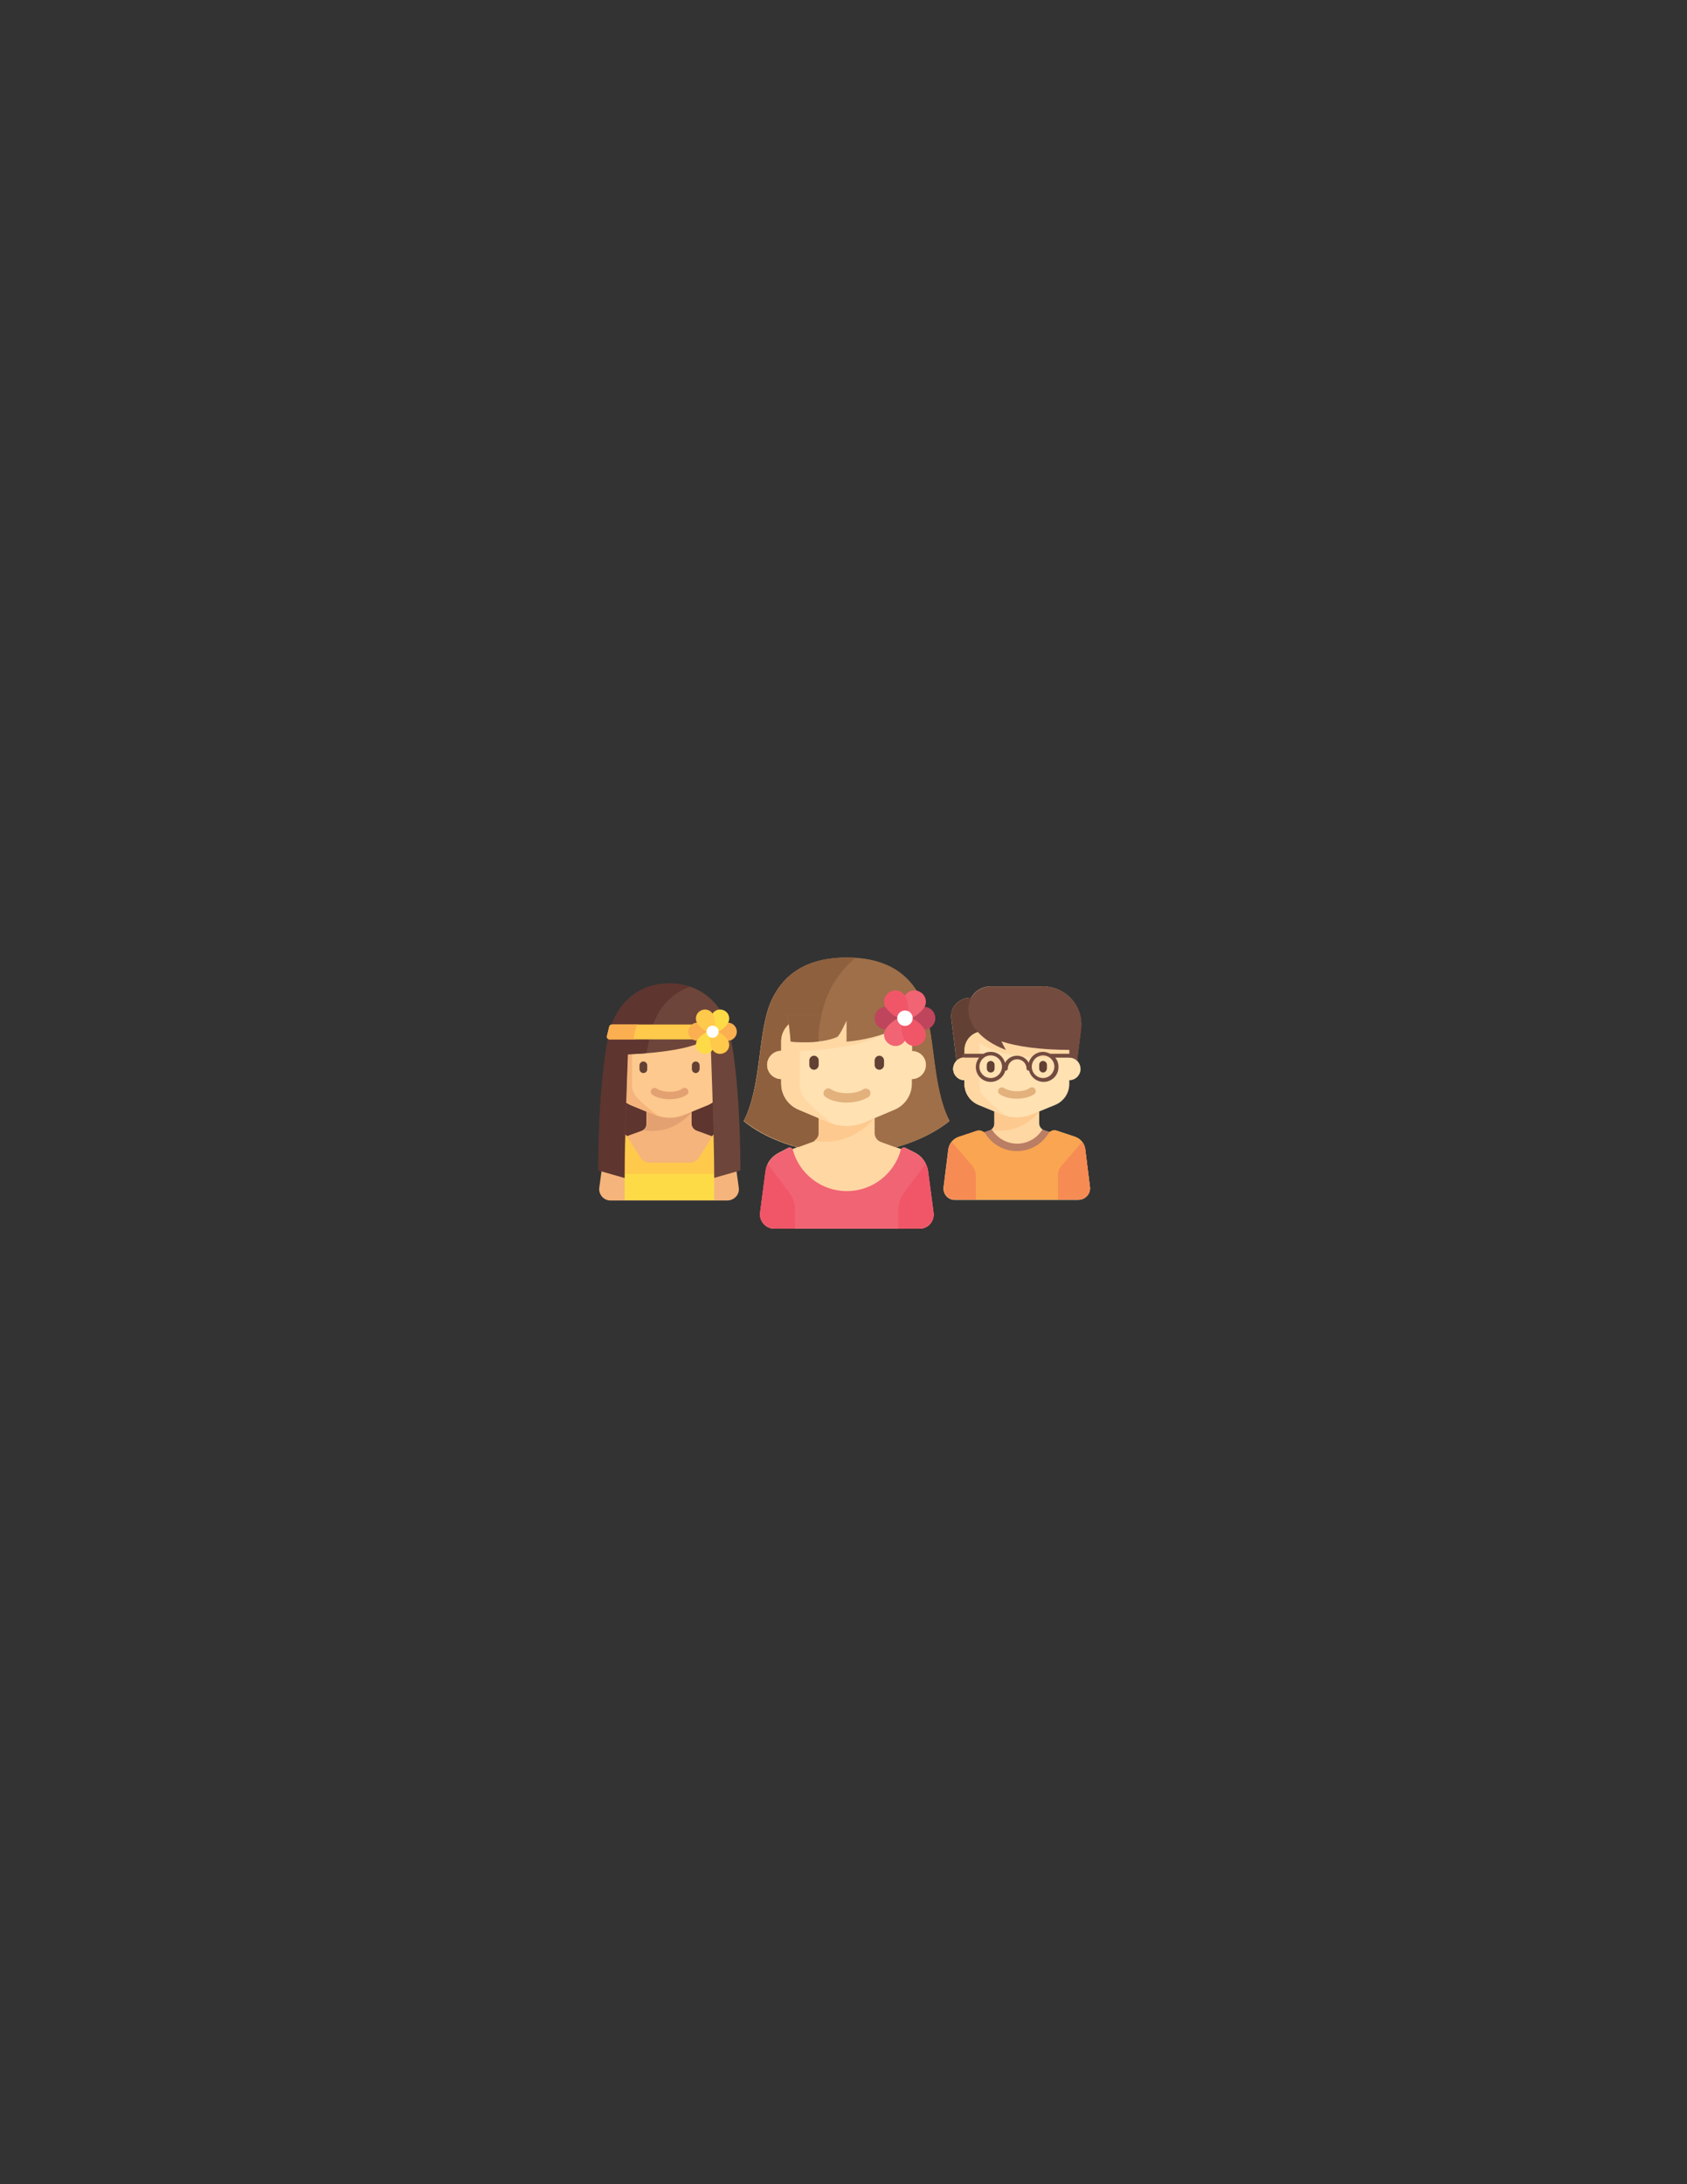 <?xml version="1.0" encoding="utf-8"?>
<!-- Generator: Adobe Illustrator 20.0.0, SVG Export Plug-In . SVG Version: 6.00 Build 0)  -->
<svg version="1.1" id="Layer_1" xmlns="http://www.w3.org/2000/svg" xmlns:xlink="http://www.w3.org/1999/xlink" x="0px" y="0px"
	 viewBox="0 0 612 792" style="enable-background:new 0 0 612 792;" xml:space="preserve">
<rect x="0" y="0" width="612" height="792" fill="#333333" stroke="none"/>
<style type="text/css">
	.st0{fill:#FFD7A3;}
	.st1{fill:#FDC98E;}
	.st2{fill:#744B3F;}
	.st3{fill:#634034;}
	.st4{fill:#FFE1B2;}
	.st5{fill:#E3B17C;}
	.st6{fill:#BA7E64;}
	.st7{fill:#FAA551;}
	.st8{fill:#F68B54;}
	.st9{fill:#5E352F;}
	.st10{fill:#F5B47B;}
	.st11{fill:#E3A172;}
	.st12{fill:#FFC94B;}
	.st13{fill:#FDDB47;}
	.st14{fill:#6E453A;}
	.st15{fill:#FBAF50;}
	.st16{fill:#FFFFFF;}
	.st17{fill:#9E6F49;}
	.st18{fill:#8E603E;}
	.st19{fill:#F16474;}
	.st20{fill:#F05668;}
	.st21{fill:#BE455B;}
</style>
<g>
	<path class="st0" d="M395.4,430.4l-1.7-13.7c-0.3-2.1-1.7-3.8-3.7-4.5l-6.6-2.2c-0.9-0.3-1.9-0.1-2.6,0.5l-1.9-0.6
		c-1.1-0.4-1.9-1.4-1.9-2.6v-4.4l5.8-2.4c3-1.3,5-4.2,5-7.5v-1.4c2.2,0,4.1-1.8,4.1-4.1c0-1.1-0.4-2.1-1.2-2.9l1.4-11.4
		c0.7-5.3-1.8-10.6-6.4-13.4c-2.2-1.4-4.7-2.1-7.3-2.1c0,0-19.4,0-19.5,0c-2.8,0.1-5.3,1.7-6.6,4.1H352c-4,0-7.4,3.4-6.9,7.4
		c0,0,0,0.1,0,0.1l1.9,15.4c-0.7,0.7-1.2,1.7-1.2,2.9c0,2.2,1.8,4.1,4.1,4.1v1.4c0,3.3,2,6.2,5,7.5l5.8,2.4v4.4
		c0,1.2-0.7,2.2-1.9,2.6l-1.9,0.6c-0.7-0.6-1.7-0.8-2.6-0.5l-6.6,2.2c-2,0.7-3.4,2.4-3.7,4.5l-1.7,13.7c-0.3,2.4,1.6,4.6,4,4.6h0
		h44.9h0C393.8,435,395.7,432.8,395.4,430.4z"/>
	<path class="st1" d="M360.8,407.3C360.8,407.3,360.8,407.3,360.8,407.3c0,0.1,0,0.1,0,0.2c0,0,0,0.1,0,0.1c0,0,0,0.1,0,0.1
		c0,0.1,0,0.1,0,0.2c0,0,0,0,0,0c-0.2,0.7-0.6,1.4-1.3,1.8c11.3,2,17.6-6.8,17.6-6.8h-16.3V407.3L360.8,407.3z"/>
	<path class="st2" d="M385.8,359.8c-2.2-1.4-4.7-2.1-7.3-2.1h-0.1v28.5h12.2l1.6-12.9C392.9,367.9,390.4,362.7,385.8,359.8z"/>
	<g>
		<path class="st3" d="M345.1,369.2C345.1,369.2,345.1,369.2,345.1,369.2l2.1,17h8.1v-24.4H352C348,361.8,344.6,365.2,345.1,369.2z"
			/>
	</g>
	<path class="st4" d="M387.9,383.5v-2.7c0-3.7-3-6.8-6.8-6.8h-24.4c-3.7,0-6.8,3-6.8,6.8v2.7c-2.2,0-4.1,1.8-4.1,4.1
		c0,2.2,1.8,4.1,4.1,4.1v1.4c0,3.3,2,6.2,5,7.5l8.8,3.6c1.7,0.7,3.4,1,5.2,1l0,0c1.8,0,3.6-0.4,5.2-1l8.8-3.6c3-1.3,5-4.2,5-7.5
		v-1.4c2.2,0,4.1-1.8,4.1-4.1C391.9,385.3,390.1,383.5,387.9,383.5z"/>
	<g>
		<path class="st3" d="M359.4,388.9L359.4,388.9c-0.7,0-1.4-0.6-1.4-1.4v-1.4c0-0.7,0.6-1.4,1.4-1.4l0,0c0.7,0,1.4,0.6,1.4,1.4v1.4
			C360.8,388.3,360.2,388.9,359.4,388.9z"/>
	</g>
	<g>
		<path class="st3" d="M378.4,388.9L378.4,388.9c-0.7,0-1.4-0.6-1.4-1.4v-1.4c0-0.7,0.6-1.4,1.4-1.4l0,0c0.7,0,1.4,0.6,1.4,1.4v1.4
			C379.7,388.3,379.1,388.9,378.4,388.9z"/>
	</g>
	<g>
		<g>
			<path class="st5" d="M368.9,398.4c-2.4,0-4.7-0.6-6.2-1.6c-0.6-0.4-0.8-1.3-0.4-1.9c0.4-0.6,1.3-0.8,1.9-0.4
				c1.1,0.7,2.8,1.2,4.7,1.2s3.6-0.4,4.7-1.2c0.6-0.4,1.5-0.3,1.9,0.4c0.4,0.6,0.3,1.5-0.4,1.9C373.6,397.8,371.3,398.4,368.9,398.4
				z"/>
		</g>
	</g>
	<path class="st0" d="M381.1,374h-24.4c-0.5,0-0.9,0-1.4,0.1v0c-3.1,0.6-5.4,3.4-5.4,6.6v2.7c-2.2,0-4.1,1.8-4.1,4.1
		s1.8,4.1,4.1,4.1v1.4c0,3.3,2,6.2,5,7.5l8.8,3.6c0.4,0.2,0.9,0.3,1.3,0.5c-3.9-2.8-6.4-5.3-8-6.9c-1.1-1.2-1.7-2.7-1.7-4.3v-15.4
		c7.5,6,23.8,5.5,32.5,5.5v-2.7C387.9,377,384.8,374,381.1,374z"/>
	<path class="st2" d="M378.4,357.7h-19c-4.5,0-8.1,3.6-8.1,8.1l0,0c0,7.8,7.5,12.6,13.6,14.9c0,0-0.7-1.2-1.6-3.1
		c5.4,1.8,13.8,3.1,25.1,3.1c0,0,0-2.9,0-3.9C388.4,357.1,378.4,357.7,378.4,357.7z"/>
	<path class="st2" d="M387.9,382.1H381c0,0,0,0,0,0c-0.8-0.4-1.7-0.7-2.6-0.7c-2.5,0-4.6,1.7-5.2,4c-0.8-1.6-2.4-2.6-4.3-2.6
		c-1.9,0-3.5,1.1-4.3,2.6c-0.6-2.3-2.7-4-5.2-4c-0.9,0-1.8,0.2-2.6,0.7h-6.9c-0.4,0-0.7,0.3-0.7,0.7s0.3,0.7,0.7,0.7h5.3
		c-0.7,0.9-1.2,2.1-1.2,3.4c0,3,2.4,5.4,5.4,5.4c2.5,0,4.7-1.7,5.3-4.1c0.1,0,0.1,0,0.2,0c0.4,0,0.7-0.3,0.7-0.7
		c0-1.9,1.5-3.4,3.4-3.4s3.4,1.5,3.4,3.4c0,0.4,0.3,0.7,0.7,0.7c0.1,0,0.1,0,0.2,0c0.6,2.3,2.7,4.1,5.3,4.1c3,0,5.4-2.4,5.4-5.4
		c0-1.3-0.4-2.5-1.2-3.4h5.3c0.4,0,0.7-0.3,0.7-0.7S388.3,382.1,387.9,382.1z M359.4,390.9c-2.2,0-4.1-1.8-4.1-4.1
		c0-2.2,1.8-4.1,4.1-4.1c2.2,0,4.1,1.8,4.1,4.1C363.5,389.1,361.6,390.9,359.4,390.9z M378.4,390.9c-2.2,0-4.1-1.8-4.1-4.1
		c0-2.2,1.8-4.1,4.1-4.1c2.2,0,4.1,1.8,4.1,4.1C382.4,389.1,380.6,390.9,378.4,390.9z"/>
	<path class="st6" d="M368.9,418.4c5.5,0,10.3-3.1,12.8-7.6l-2.8-0.9c-0.3-0.1-0.5-0.2-0.7-0.4c-1.9,3.1-5.3,5.2-9.2,5.2
		s-7.3-2.1-9.2-5.2c-0.2,0.2-0.5,0.3-0.7,0.4l-2.8,0.9C358.6,415.3,363.4,418.4,368.9,418.4z"/>
	<g>
		<path class="st7" d="M395.4,430.4l-1.7-13.7c-0.3-2.1-1.7-3.8-3.7-4.5l-6.6-2.2c-1.2-0.4-2.4,0-3.1,1.1c-2.4,3.8-6.6,6.3-11.4,6.3
			c-4.8,0-9-2.5-11.4-6.3c-0.7-1-1.9-1.4-3.1-1.1l-6.6,2.2c-2,0.7-3.4,2.4-3.7,4.5l-1.7,13.7c-0.3,2.4,1.6,4.6,4,4.6h45
			C393.8,435,395.7,432.8,395.4,430.4z"/>
	</g>
	<g>
		<path class="st8" d="M345.2,414c-0.6,0.8-1,1.7-1.1,2.7l-1.7,13.7c-0.3,2.4,1.6,4.6,4,4.6h7.6v-8.8c0-1.3-0.5-2.6-1.3-3.5
			L345.2,414z"/>
	</g>
	<g>
		<path class="st8" d="M392.6,414c0.6,0.8,1,1.7,1.1,2.7l1.7,13.7c0.3,2.4-1.6,4.6-4,4.6h-7.6v-8.8c0-1.3,0.5-2.6,1.3-3.5L392.6,414
			z"/>
	</g>
</g>
<g>
	<g>
		<rect x="225.4" y="397.9" class="st9" width="34.9" height="14.9"/>
	</g>
	<path class="st10" d="M268,430.6l-1.6-11.7c-0.1-1.1-0.6-2.1-1.2-3c0.3-0.6,0.1-1.4-0.5-1.7l-4.5-2.7c-0.6-0.4-1.5-0.2-1.8,0.4
		l-0.1,0.1l-5.5-2c-1.1-0.4-1.9-1.4-1.9-2.6v-4.4l5.8-2.4c3-1.3,5-4.2,5-7.5V381c0-3.7-3-6.8-6.8-6.8h-24.4c-3.7,0-6.8,3-6.8,6.8
		v12.2c0,3.3,2,6.2,5,7.5l5.8,2.4v4.4c0,1.2-0.7,2.2-1.9,2.6l-5.5,2l-0.1-0.1c-0.4-0.6-1.2-0.8-1.8-0.4l-4.5,2.7
		c-0.6,0.4-0.8,1.1-0.5,1.7c-0.6,0.9-1,1.9-1.2,3l-1.6,11.7c-0.3,2.4,1.6,4.6,4,4.6H264C266.5,435.2,268.4,433,268,430.6z"/>
	<g>
		<path class="st11" d="M251,403.1l-16.3-3.6v8c0,1-0.5,1.8-1.4,2.3C244.8,411.8,251,403.1,251,403.1z"/>
	</g>
	<g>
		<path class="st1" d="M256.9,400.7l-8.8,3.6c-1.7,0.7-3.4,1-5.2,1l0,0c-1.8,0-3.6-0.4-5.2-1l-8.8-3.6c-3-1.3-5-4.2-5-7.5V381
			c0-3.7,3-6.8,6.8-6.8h24.4c3.7,0,6.8,3,6.8,6.8v12.2C261.9,396.5,259.9,399.4,256.9,400.7z"/>
	</g>
	<g>
		<path class="st3" d="M233.4,389.1L233.4,389.1c-0.7,0-1.4-0.6-1.4-1.4v-1.4c0-0.7,0.6-1.4,1.4-1.4l0,0c0.7,0,1.4,0.6,1.4,1.4v1.4
			C234.8,388.5,234.2,389.1,233.4,389.1z"/>
	</g>
	<g>
		<path class="st3" d="M252.4,389.1L252.4,389.1c-0.7,0-1.4-0.6-1.4-1.4v-1.4c0-0.7,0.6-1.4,1.4-1.4l0,0c0.7,0,1.4,0.6,1.4,1.4v1.4
			C253.7,388.5,253.1,389.1,252.4,389.1z"/>
	</g>
	<g>
		<g>
			<path class="st11" d="M242.9,398.6c-2.4,0-4.7-0.6-6.2-1.6c-0.6-0.4-0.8-1.3-0.4-1.9c0.4-0.6,1.3-0.8,1.9-0.4
				c1.1,0.7,2.8,1.2,4.7,1.2s3.6-0.4,4.7-1.2c0.6-0.4,1.5-0.3,1.9,0.4c0.4,0.6,0.3,1.5-0.4,1.9C247.6,398,245.3,398.6,242.9,398.6z"
				/>
		</g>
	</g>
	<g>
		<path class="st10" d="M237.7,404.3c0.4,0.2,0.9,0.3,1.3,0.5c-3.9-2.8-6.4-5.3-8-6.9c-1.1-1.2-1.7-2.7-1.7-4.3v-19.2
			c-3.1,0.6-5.4,3.4-5.4,6.6v12.2c0,3.3,2,6.2,5,7.5L237.7,404.3z"/>
	</g>
	<g>
		<path class="st12" d="M258.5,411.9l-4.9,7.8c-0.7,1.2-2,1.9-3.4,1.9h-14.5c-1.4,0-2.7-0.7-3.4-1.9l-4.9-7.8
			c-0.4-0.6-1.2-0.8-1.8-0.4l-4.5,2.7c-0.6,0.4-0.9,1.2-0.5,1.9l6,9.7h32.5l6-9.7c0.4-0.6,0.2-1.5-0.5-1.9l-4.5-2.7
			C259.7,411.1,258.8,411.3,258.5,411.9z"/>
	</g>
	<g>
		<rect x="226.6" y="425.7" class="st13" width="32.5" height="9.5"/>
	</g>
	<g>
		<path class="st14" d="M265,375.8c-2.4-12.1-11-19.2-22.1-19.2c-11.1,0-19.7,7.1-22.1,19.2c-2.6,12.7-3.7,31.7-3.7,48.6l9.5,2.7
			c0-13.3,0.9-37,1.2-44.8c8.3-0.3,25.9-1.7,29.9-6.7c0,0,1.4,35.4,1.4,51.5l9.5-2.7C268.6,407.5,267.5,388.5,265,375.8z"/>
	</g>
	<g>
		<g>
			<path class="st9" d="M235.7,375.8c1.9-9.2,7.3-15.5,14.6-18c-2.3-0.8-4.8-1.2-7.5-1.2c-11.1,0-19.7,7.1-22.1,19.2
				c-2.6,12.7-3.7,31.7-3.7,48.6l9.5,2.7c0-13.3,0.9-37,1.2-44.8c1.9-0.1,4.2-0.2,6.8-0.4C235,379.7,235.3,377.7,235.7,375.8z"/>
		</g>
	</g>
	<g>
		<path class="st12" d="M264.6,376.9h-43.4c-0.7,0-1.2-0.6-1-1.3l0.8-3.3c0.1-0.5,0.5-0.8,1-0.8h41.7c0.5,0,0.9,0.3,1,0.8l0.8,3.3
			C265.8,376.3,265.3,376.9,264.6,376.9z"/>
	</g>
	<g>
		<path class="st15" d="M230,375.6l0.8-3.3c0.1-0.5,0.5-0.8,1-0.8H222c-0.5,0-0.9,0.3-1,0.8l-0.8,3.3c-0.2,0.7,0.3,1.3,1,1.3h9.8
			C230.3,376.9,229.8,376.3,230,375.6z"/>
	</g>
	<g>
		<g>
			<g>
				<path class="st15" d="M258.5,374.1c0,1.8-3.7,3.3-5.5,3.3c-1.8,0-3.3-1.5-3.3-3.3c0-1.8,1.5-3.3,3.3-3.3
					C254.8,370.8,258.5,372.3,258.5,374.1z"/>
			</g>
		</g>
		<g>
			<g>
				<path class="st15" d="M258.5,374.1c0-1.8,3.7-3.3,5.5-3.3s3.3,1.5,3.3,3.3c0,1.8-1.5,3.3-3.3,3.3
					C262.2,377.5,258.5,376,258.5,374.1z"/>
			</g>
		</g>
		<g>
			<g>
				<path class="st13" d="M258.5,374.1c1.6,0.9,1,4.8,0.1,6.4c-0.9,1.6-2.9,2.1-4.5,1.2c-1.6-0.9-2.1-2.9-1.2-4.5
					C253.8,375.7,256.9,373.2,258.5,374.1z"/>
			</g>
		</g>
		<g>
			<g>
				<path class="st13" d="M258.5,374.1c-1.6-0.9-1-4.8-0.1-6.4s2.9-2.1,4.5-1.2c1.6,0.9,2.1,2.9,1.2,4.5
					C263.2,372.6,260.1,375.1,258.5,374.1z"/>
			</g>
		</g>
		<g>
			<g>
				<path class="st12" d="M258.5,374.1c-1.6,0.9-1,4.8-0.1,6.4c0.9,1.6,2.9,2.1,4.5,1.2s2.1-2.9,1.2-4.5S260.1,373.2,258.5,374.1z"
					/>
			</g>
		</g>
		<g>
			<g>
				<path class="st12" d="M258.5,374.1c1.6-0.9,1-4.8,0.1-6.4c-0.9-1.6-2.9-2.1-4.5-1.2c-1.6,0.9-2.1,2.9-1.2,4.5
					C253.8,372.6,256.9,375.1,258.5,374.1z"/>
			</g>
		</g>
		<g>
			<g>
				<circle class="st16" cx="258.5" cy="374.1" r="2.2"/>
			</g>
		</g>
	</g>
</g>
<g>
	<path class="st0" d="M336.6,424.5c-0.4-2.8-2.1-5.2-4.6-6.5l-3.6-1.8c-0.5-0.3-1.2,0-1.4,0.5L325,416c12.7-3.5,19.4-9.5,19.4-9.5
		c-6.7-13-4.9-32.8-10.2-44c-5.3-11.2-15.2-15.2-27.1-15.2s-21.8,4-27.1,15.2s-3.5,31-10.2,44c0,0,6.7,6.1,19.4,9.5l-1.8,0.7
		c-0.3-0.5-0.9-0.8-1.4-0.5l-3.3,1.7c-2.8,1.4-4.6,3.8-4.9,6.6l-0.1,0.6c0,0,0,0,0,0l-1.9,14.6c-0.4,3,2,5.8,5,5.8h52.8
		c3.1,0,5.4-2.7,5-5.8L336.6,424.5z"/>
	<g>
		<path class="st17" d="M334.3,362.4c-5.3-11.2-15.2-15.2-27.1-15.2s-21.8,4-27.1,15.2s-3.5,31-10.2,44c0,0,13.1,11.9,37.3,11.9
			s37.3-11.9,37.3-11.9C337.8,393.5,339.6,373.7,334.3,362.4z"/>
	</g>
	<path class="st18" d="M297,377.5c0-11.9,4.4-22.9,13.4-30.2c-1.1-0.1-2.1-0.1-3.2-0.1c-11.9,0-21.8,4-27.1,15.2s-3.5,31-10.2,44
		c0,0,9.6,8.4,27.1,11.1C297,417.6,297,386.8,297,377.5z"/>
	<g>
		<path class="st0" d="M336.6,425.1c-0.4-3.1-2.5-5.7-5.5-6.8l-11.5-4.2c-1.4-0.5-2.3-1.8-2.3-3.2v-11.1H297v11.1
			c0,1.5-0.9,2.8-2.3,3.2l-11.5,4.2c-2.9,1.1-5.1,3.7-5.5,6.8l-1.9,14.6c-0.4,3,2,5.8,5,5.8h52.8c3.1,0,5.4-2.7,5-5.8L336.6,425.1z"
			/>
		<path class="st1" d="M297,410.8c0,0.1,0,0.2,0,0.2c0,0,0,0.1,0,0.1c0,0,0,0.1,0,0.1c0,0.1,0,0.1,0,0.2c0,0,0,0,0,0
			c-0.2,0.9-0.8,1.7-1.6,2.2c14.2,2.4,22-8.4,22-8.4l-20.3-0.1V410.8L297,410.8L297,410.8z"/>
	</g>
	<path class="st4" d="M330.9,381.1v-3.4c0-4.7-3.8-8.5-8.5-8.5h-30.5c-4.7,0-8.5,3.8-8.5,8.5v3.4c-2.8,0-5.1,2.3-5.1,5.1
		c0,2.8,2.3,5.1,5.1,5.1v1.7c0,4.1,2.5,7.8,6.3,9.4l10.9,4.6c2.1,0.9,4.3,1.3,6.5,1.3l0,0c2.2,0,4.5-0.4,6.5-1.3l10.9-4.6
		c3.8-1.6,6.3-5.3,6.3-9.4v-1.7c2.8,0,5.1-2.3,5.1-5.1C336,383.4,333.7,381.1,330.9,381.1z"/>
	<path class="st0" d="M322,374.2v-4.4h-33.3c-3.1,1.3-5.3,4.3-5.3,7.8v3.4c-2.8,0-5.1,2.3-5.1,5.1c0,2.8,2.3,5.1,5.1,5.1v1.7
		c0,4.1,2.5,7.8,6.3,9.4l10.9,4.6c0.5,0.2,1.1,0.4,1.6,0.6c-4.8-3.5-8.1-6.6-9.9-8.7c-1.4-1.5-2.1-3.4-2.1-5.4v-12.3
		C295.7,380.9,313,380,322,374.2z"/>
	<g>
		<path class="st3" d="M295.3,387.9L295.3,387.9c-0.9,0-1.7-0.8-1.7-1.7v-1.7c0-0.9,0.8-1.7,1.7-1.7l0,0c0.9,0,1.7,0.8,1.7,1.7v1.7
			C297,387.1,296.2,387.9,295.3,387.9z"/>
	</g>
	<g>
		<path class="st3" d="M319,387.9L319,387.9c-0.9,0-1.7-0.8-1.7-1.7v-1.7c0-0.9,0.8-1.7,1.7-1.7l0,0c0.9,0,1.7,0.8,1.7,1.7v1.7
			C320.7,387.1,319.9,387.9,319,387.9z"/>
	</g>
	<g>
		<g>
			<path class="st5" d="M307.2,399.8c-3,0-5.8-0.7-7.7-2c-0.8-0.5-1-1.6-0.4-2.4c0.5-0.8,1.6-1,2.4-0.4c1.3,0.9,3.5,1.4,5.8,1.4
				s4.5-0.5,5.8-1.4c0.8-0.5,1.8-0.3,2.4,0.4c0.5,0.8,0.3,1.8-0.4,2.4C313,399,310.2,399.8,307.2,399.8z"/>
		</g>
	</g>
	<path class="st17" d="M286.8,377.7c0,0,10.8,1.1,16.9-1.7c0.9-0.4,3.4-5.9,3.4-5.9v7.6c0,0,7.8-0.4,15.9-3.7V368h-37.4
		C286.4,371.8,286.8,377.7,286.8,377.7z"/>
	<g>
		<path class="st19" d="M331.9,418l-3.6-1.8c-0.6-0.3-1.3,0-1.5,0.7c-2.3,8.6-10.2,15-19.6,15c-9.4,0-17.3-6.4-19.6-15
			c-0.2-0.7-0.9-1-1.5-0.7l-3.3,1.7c-2.8,1.4-4.6,3.8-4.9,6.6l-2,15.2c-0.4,3,2,5.8,5,5.8h52.8c3.1,0,5.4-2.7,5-5.8l-2-15.2
			C336.2,421.7,334.5,419.3,331.9,418z"/>
	</g>
	<g>
		<path class="st20" d="M278.5,422c-0.4,0.8-0.7,1.6-0.8,2.5l-2,15.2c-0.4,3,2,5.8,5,5.8h7.7v-6.8c0-2.2-0.7-4.3-2-6.1L278.5,422z"
			/>
	</g>
	<g>
		<path class="st20" d="M335.8,422c0.4,0.8,0.7,1.6,0.8,2.5l2,15.2c0.4,3-2,5.8-5,5.8h-7.7v-6.8c0-2.2,0.7-4.3,2-6.1L335.8,422z"/>
	</g>
	<g>
		<g>
			<path class="st21" d="M328.3,369.2c0,2.3-4.6,4.1-6.9,4.1s-4.1-1.8-4.1-4.1s1.8-4.1,4.1-4.1S328.3,366.9,328.3,369.2z"/>
		</g>
	</g>
	<g>
		<g>
			<path class="st21" d="M328.3,369.2c0-2.3,4.6-4.1,6.9-4.1c2.3,0,4.1,1.8,4.1,4.1s-1.8,4.1-4.1,4.1
				C332.9,373.3,328.3,371.4,328.3,369.2z"/>
		</g>
	</g>
	<g>
		<g>
			<path class="st19" d="M328.3,369.2c2,1.1,1.3,6,0.1,8c-1.1,2-3.7,2.7-5.6,1.5c-2-1.1-2.7-3.7-1.5-5.6
				C322.5,371.1,326.4,368,328.3,369.2z"/>
		</g>
	</g>
	<g>
		<g>
			<path class="st19" d="M328.3,369.2c-2-1.1-1.3-6-0.1-8c1.1-2,3.7-2.7,5.6-1.5c2,1.1,2.7,3.7,1.5,5.6
				C334.2,367.2,330.3,370.3,328.3,369.2z"/>
		</g>
	</g>
	<g>
		<g>
			<path class="st20" d="M328.3,369.2c-2,1.1-1.3,6-0.1,8c1.1,2,3.7,2.7,5.6,1.5c2-1.1,2.7-3.7,1.5-5.6
				C334.2,371.1,330.3,368,328.3,369.2z"/>
		</g>
	</g>
	<g>
		<g>
			<path class="st20" d="M328.3,369.2c2-1.1,1.3-6,0.1-8c-1.1-2-3.7-2.7-5.6-1.5c-2,1.1-2.7,3.7-1.5,5.6
				C322.5,367.2,326.4,370.3,328.3,369.2z"/>
		</g>
	</g>
	<g>
		<g>
			<circle class="st16" cx="328.3" cy="369.2" r="2.8"/>
		</g>
	</g>
	<path class="st18" d="M285.7,368c0.8,3.9,1.2,9.7,1.2,9.7s4.9,0.5,10,0c0-0.1,0-0.1,0-0.2c0-3.3,0.4-6.5,1.1-9.5H285.7z"/>
</g>
</svg>
